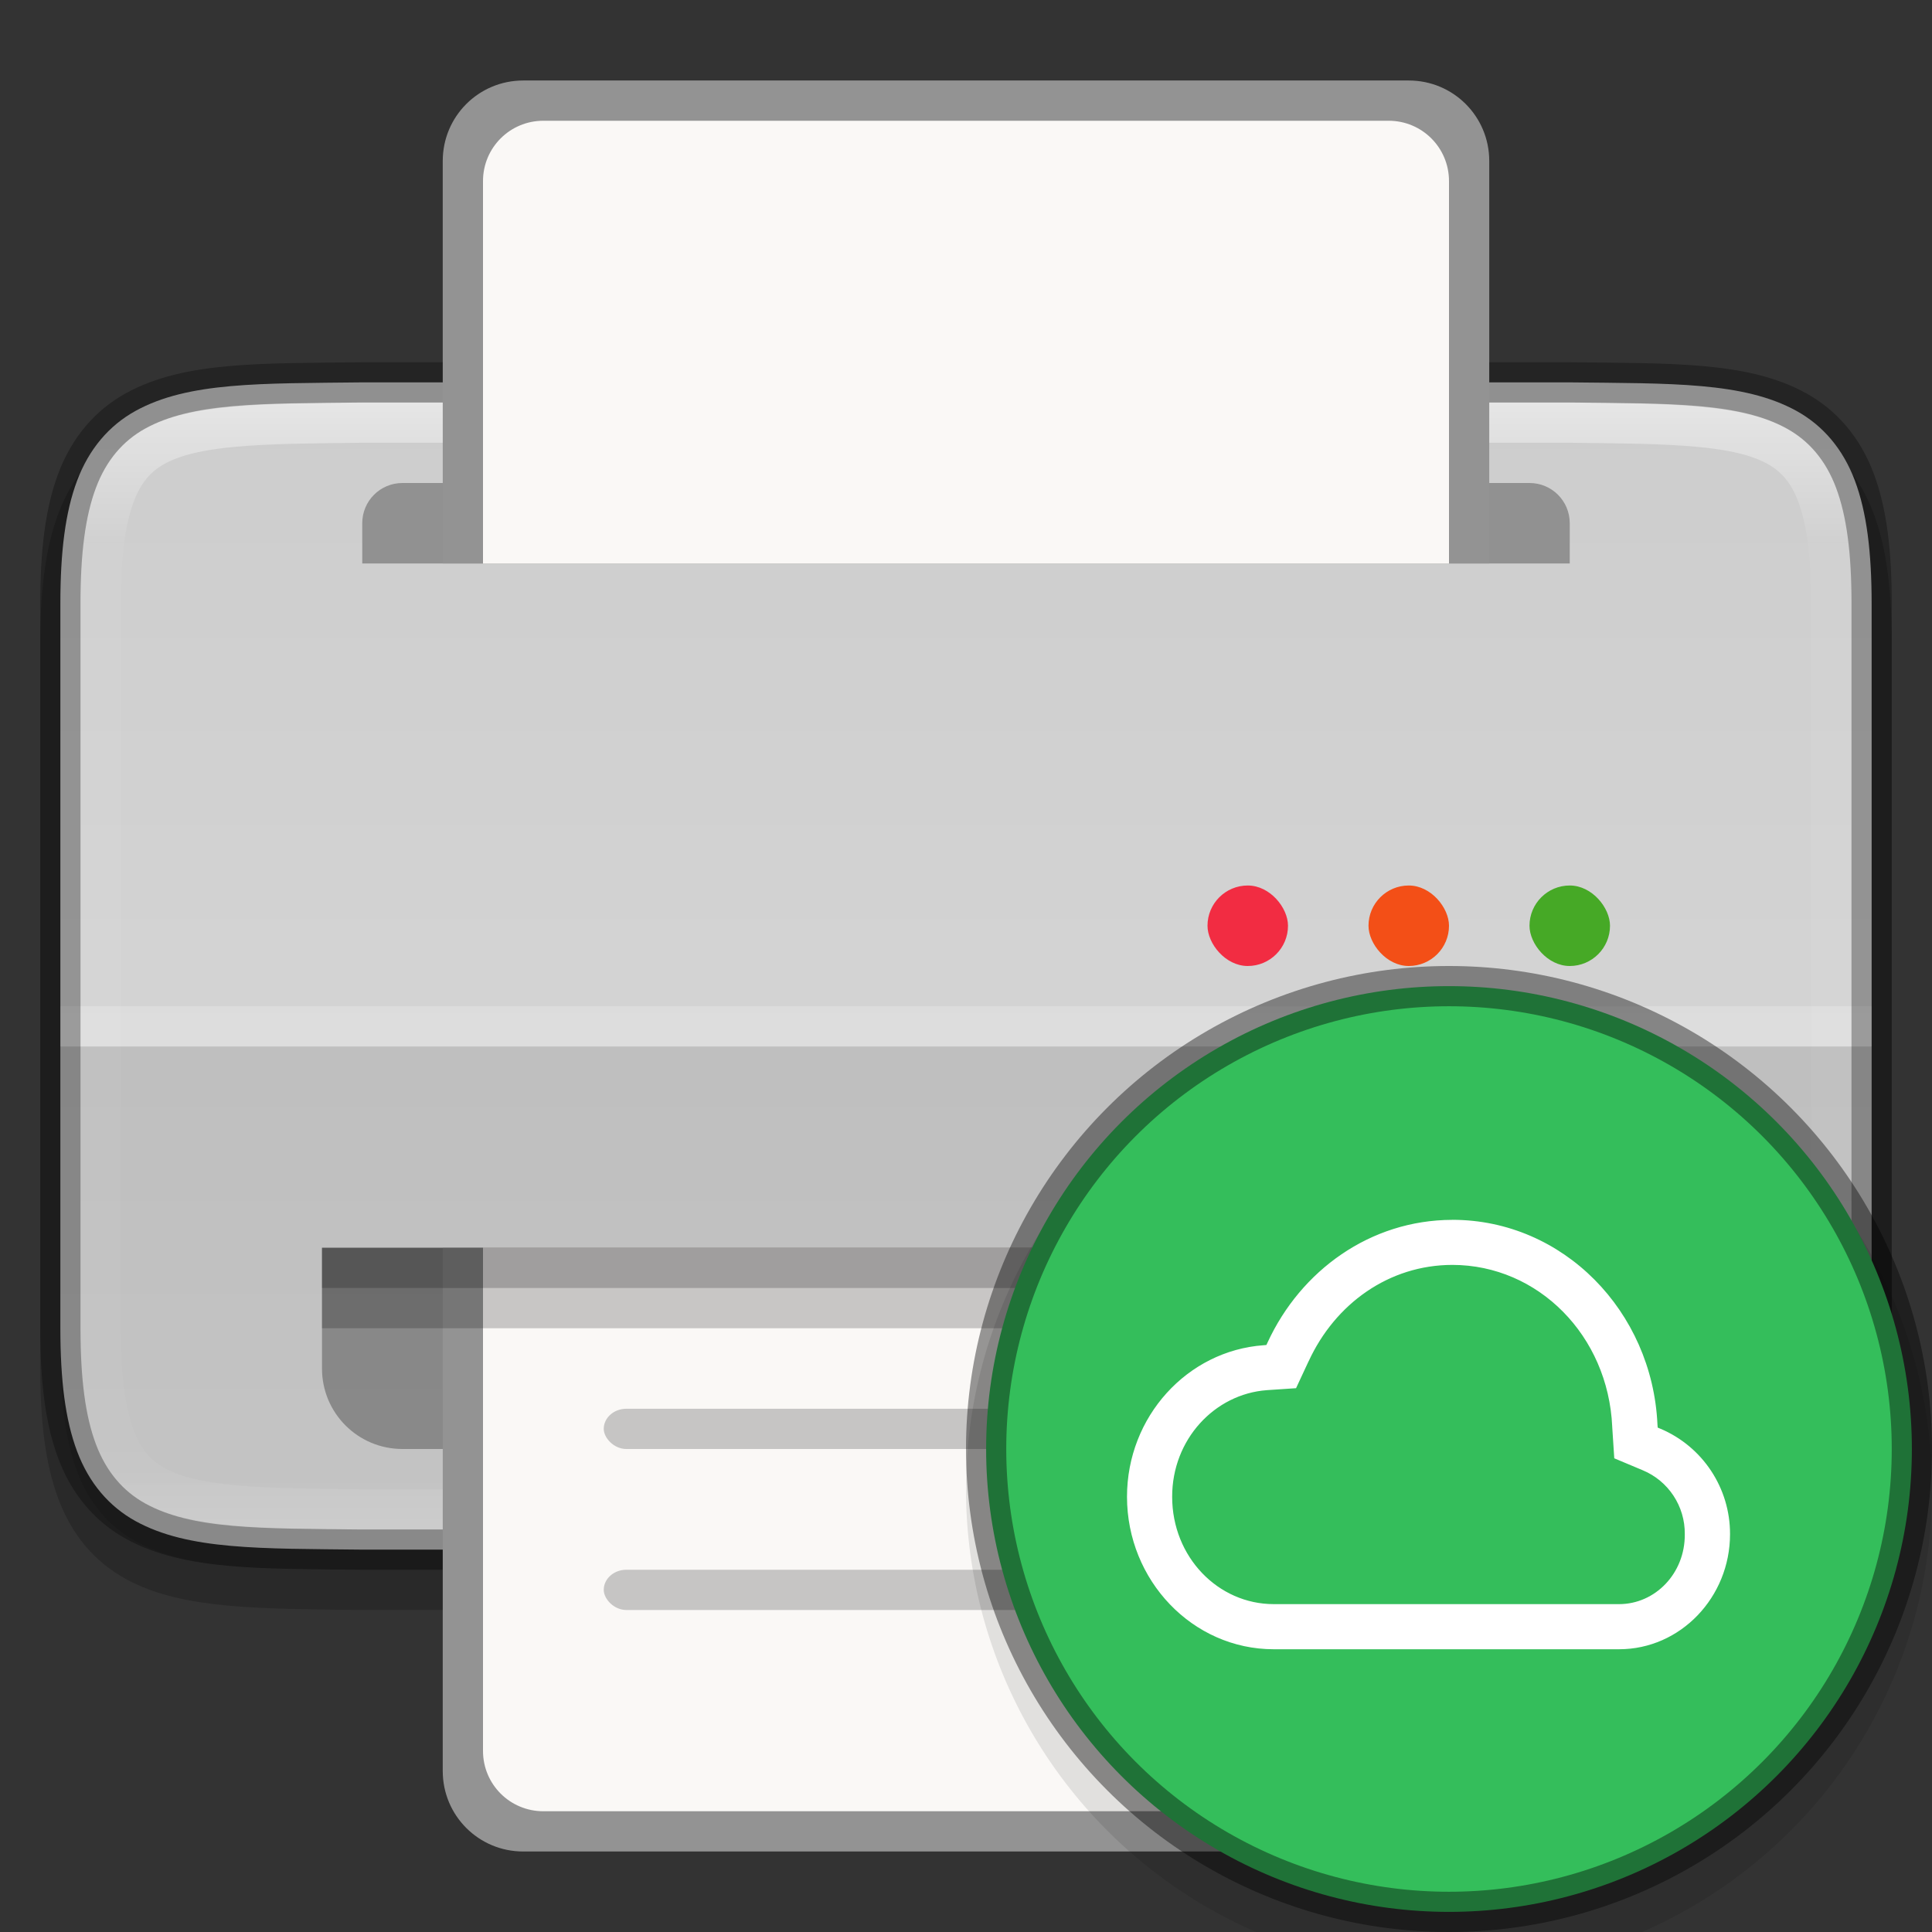 <svg width="48" height="48" version="1" xmlns="http://www.w3.org/2000/svg">
 <rect width="100%" height="100%" fill="#333333" stroke="none"/>
 <defs>
  <linearGradient id="linearGradient1050" x1="344" x2="344" y1="70" y2="98" gradientTransform="translate(-320,-60)" gradientUnits="userSpaceOnUse">
   <stop stop-color="#cdcdcd" offset="0"/>
   <stop stop-color="#d9d9d9" offset="1"/>
  </linearGradient>
  <linearGradient id="linearGradient920" x1="344" x2="344" y1="70" y2="98" gradientUnits="userSpaceOnUse">
   <stop stop-color="#fff" offset="0"/>
   <stop stop-color="#fff" stop-opacity=".098" offset=".125"/>
   <stop stop-color="#fff" stop-opacity=".098" offset=".925"/>
   <stop stop-color="#fff" stop-opacity=".498" offset="1"/>
  </linearGradient>
  <clipPath id="clipPath892">
   <path d="m366 93c0 5-1.956 4.942-7 5h-30c-5.043-0.058-7 0-7-5v-18c0-5 1.956-4.942 7-5h30c5.043 0.058 7 0 7 5z" color="#000000" fill="#cdcdcd"/>
  </clipPath>
  <linearGradient id="linearGradient1214" x1="344" x2="366" y1="94" y2="94" gradientTransform="translate(-342,-106)" gradientUnits="userSpaceOnUse">
   <stop stop-color="#fff" offset="0"/>
   <stop stop-color="#fff" stop-opacity="0" offset="1"/>
  </linearGradient>
 </defs>
 <path d="m46 34c0 5-1.956 4.942-7 5h-30c-5.043-0.058-7 0-7-5v-18c0-5 1.956-4.942 7-5h30c5.043 0.058 7 0 7 5z" color="#000000" fill="none" opacity=".2" stroke="#000" stroke-width="2"/>
 <path d="m8.994 38.5c-2.519-0.029-4.314 0.015-5.627-0.709-0.656-0.362-1.155-0.944-1.451-1.732s-0.416-1.776-0.416-3.059v-18c0-1.283 0.12-2.271 0.416-3.059 0.296-0.788 0.795-1.37 1.451-1.732 1.312-0.724 3.108-0.68 5.627-0.709h30.012c2.519 0.029 4.314-0.015 5.627 0.709 0.656 0.362 1.155 0.944 1.451 1.732 0.295 0.788 0.416 1.776 0.416 3.059v18c0 1.283-0.12 2.271-0.416 3.059s-0.795 1.37-1.451 1.732c-1.312 0.724-3.108 0.68-5.627 0.709h-30.008z" color="#000000" fill="url(#linearGradient1050)"/>
 <rect x="1.5" y="25" width="45" height="1" enable-background="new" fill="#fff" opacity=".2"/>
 <path transform="translate(-320,-60)" d="m366 93c0 5-1.956 4.942-7 5h-30c-5.043-0.058-7 0-7-5v-18c0-5 1.956-4.942 7-5h30c5.043 0.058 7 0 7 5z" clip-path="url(#clipPath892)" color="#000000" fill="none" opacity=".5" stroke="url(#linearGradient920)" stroke-width="2"/>
 <path d="m8.994 9.5c-2.519 0.029-4.314-0.015-5.627 0.709-0.656 0.362-1.155 0.944-1.451 1.732s-0.416 1.776-0.416 3.059v18c0 1.283 0.12 2.271 0.416 3.059 0.296 0.788 0.795 1.37 1.451 1.732 1.312 0.724 3.108 0.68 5.627 0.709h30.012c2.519-0.029 4.314 0.015 5.627-0.709 0.656-0.362 1.155-0.944 1.451-1.732 0.295-0.788 0.416-1.776 0.416-3.059v-18c0-1.283-0.12-2.271-0.416-3.059s-0.795-1.37-1.451-1.732c-1.312-0.724-3.108-0.68-5.627-0.709h-30.008z" color="#000000" fill="none" opacity=".3" stroke="#000"/>
 <path d="m1.5 26v7.5c0 1.283 0.12 2.271 0.416 3.059s0.795 1.37 1.451 1.732c1.312 0.724 3.108 0.68 5.627 0.709h30.012c2.519-0.029 4.314 0.015 5.627-0.709 0.656-0.362 1.155-0.944 1.451-1.732 0.296-0.788 0.416-1.776 0.416-3.059v-7.5h-37.506z" color="#000000" opacity=".1"/>
 <path d="m10 12h28c0.554 0 1 0.446 1 1v1h-30v-1c0-0.554 0.446-1 1-1z" enable-background="new" opacity=".3"/>
 <path d="m8 31v3c0 1.108 0.892 2 2 2h28c1.108 0 2-0.892 2-2v-3h-16z" enable-background="new" opacity=".3"/>
 <path d="m13 46c-1.108 0-2-0.892-2-2v-13h26v13c0 1.108-0.892 2-2 2zm-2-32v-10c0-1.108 0.892-2 2-2h22c1.108 0 2 0.892 2 2v10z" enable-background="new" fill="#939393"/>
 <path d="m13.5 45c-0.831 0-1.5-0.669-1.5-1.5v-12.5h24v12.5c0 0.831-0.669 1.5-1.5 1.5zm-1.5-31v-9.5c0-0.831 0.669-1.5 1.5-1.5h21c0.831 0 1.5 0.669 1.5 1.5v9.5z" enable-background="new" fill="#faf8f6"/>
 <rect x="15" y="39" width="18" height="1" rx=".562" ry=".5" enable-background="new" fill="#939393" opacity=".5"/>
 <rect x="15" y="35" width="18" height="1" rx=".562" ry=".5" enable-background="new" fill="#939393" opacity=".5"/>
 <rect x="38" y="22" width="2" height="2" rx="1" ry="1" enable-background="new" fill="#46a926"/>
 <rect x="34" y="22" width="2" height="2" rx="1" ry="1" enable-background="new" fill="#f34f17"/>
 <rect x="30" y="22" width="2" height="2" rx="1" ry="1" enable-background="new" fill="#f22c42"/>
 <rect x="8" y="31" width="32" height="2" enable-background="new" opacity=".2"/>
 <rect x="8" y="31" width="32" height="1" enable-background="new" opacity=".2"/>
 <ellipse cx="29.5" cy="29.497" rx="1.5" ry="1.503" enable-background="new" fill="#fff"/>
 <circle transform="scale(-1,1)" cx="-36" cy="37" r="12" opacity=".1"/>
 <circle cx="36" cy="36" r="11.5" fill="#34be5b" stroke="#000" stroke-dashoffset="1" stroke-linecap="round" stroke-linejoin="round" stroke-opacity=".4"/>
 <rect transform="rotate(-90)" x="-44" y="28" width="16" height="16" color="#000000" fill="none"/>
 <circle transform="rotate(90)" cx="36" cy="-36" r="10.5" fill="none" opacity=".3" stroke="url(#linearGradient1214)" stroke-dashoffset="1" stroke-linecap="round" stroke-linejoin="round" stroke-opacity=".4"/>
 <g transform="translate(-1)" fill="#fff" shape-rendering="auto">
  <path d="m37.084 30.404c-1.995 2e-3 -3.69 1.23-4.5 2.987l-0.056 0.12-0.128 9e-3c-1.843 0.132-3.301 1.728-3.301 3.666 0 2.027 1.586 3.69 3.547 3.69h8.58c1.47 0 2.659-1.248 2.659-2.761 0.004-1.102-0.653-2.098-1.668-2.527l-0.126-0.054-9e-3 -0.138c-0.126-2.766-2.298-4.99-4.995-4.992zm0 0.924c2.188 2e-3 3.965 1.804 4.07 4.109v9e-3l0.047 0.716 0.65 0.274c0.676 0.282 1.113 0.945 1.105 1.677 9e-3 1.03-0.782 1.837-1.729 1.837h-8.581c-1.438 0-2.622-1.221-2.622-2.765-2e-3 -1.477 1.094-2.648 2.443-2.747l0.668-0.046 0.286-0.613v-4e-3c0.673-1.46 2.045-2.447 3.66-2.449z" color="#000000" color-rendering="auto" dominant-baseline="auto" enable-background="new" image-rendering="auto" solid-color="#000000" stop-color="#000000" style="font-feature-settings:normal;font-variant-alternates:normal;font-variant-caps:normal;font-variant-east-asian:normal;font-variant-ligatures:normal;font-variant-numeric:normal;font-variant-position:normal;font-variation-settings:normal;inline-size:0;isolation:auto;mix-blend-mode:normal;shape-margin:0;shape-padding:0;text-decoration-color:#000000;text-decoration-line:none;text-decoration-style:solid;text-indent:0;text-orientation:mixed;text-transform:none;white-space:normal"/>
  <path d="m37.082 30.305-0.008 2e-3c-2.031 0.006-3.756 1.258-4.58 3.043l-0.031 0.066-0.07 0.006c-1.895 0.136-3.393 1.776-3.393 3.764 0 2.078 1.628 3.789 3.644 3.789h8.582c1.526 0 2.756-1.294 2.756-2.859 0.004-1.141-0.677-2.174-1.727-2.619h-2e-3l-0.068-0.029-0.006-0.076v-2e-3c-0.129-2.814-2.342-5.082-5.092-5.084zm2e-3 0.197h0.006c2.64 4e-3 4.769 2.183 4.893 4.898l0.014 0.199 0.182 0.078c0.978 0.414 1.611 1.373 1.607 2.436v2e-3c0 1.462-1.144 2.662-2.559 2.662h-8.582c-1.905 0-3.447-1.617-3.447-3.592 0-1.889 1.419-3.44 3.209-3.568l0.188-0.012 0.078-0.174c0.796-1.725 2.457-2.928 4.412-2.93zm-2e-3 0.727c-1.655 0.002-3.063 1.015-3.75 2.506l-0.01 0.021v2e-3l-0.252 0.541-0.611 0.043c-1.402 0.103-2.535 1.32-2.533 2.846 0 1.595 1.225 2.863 2.719 2.863h8.582c1.003 0 1.838-0.857 1.828-1.938 0.007-0.771-0.454-1.471-1.166-1.768l-0.594-0.25-0.043-0.652v-0.01c-0.107-2.354-1.926-4.201-4.168-4.203l0.027 0.004-0.016-0.006zm0 0.197h2e-3c2.134 2e-3 3.869 1.758 3.971 4.016v0.008l0.051 0.781 0.707 0.297c0.639 0.266 1.052 0.894 1.045 1.586v2e-3c0.009 0.979-0.74 1.738-1.631 1.738h-8.582c-1.382 0-2.523-1.172-2.523-2.666-0.002-1.428 1.057-2.555 2.353-2.65l0.725-0.049 0.312-0.67c4.02e-4 -8.72e-4 0.002-0.001 2e-3 -2e-3 0.659-1.428 1.994-2.389 3.568-2.391z" color="#000000" color-rendering="auto" dominant-baseline="auto" enable-background="new" image-rendering="auto" solid-color="#000000" stop-color="#000000" style="font-feature-settings:normal;font-variant-alternates:normal;font-variant-caps:normal;font-variant-east-asian:normal;font-variant-ligatures:normal;font-variant-numeric:normal;font-variant-position:normal;font-variation-settings:normal;inline-size:0;isolation:auto;mix-blend-mode:normal;shape-margin:0;shape-padding:0;text-decoration-color:#000000;text-decoration-line:none;text-decoration-style:solid;text-indent:0;text-orientation:mixed;text-transform:none;white-space:normal"/>
 </g>
</svg>
